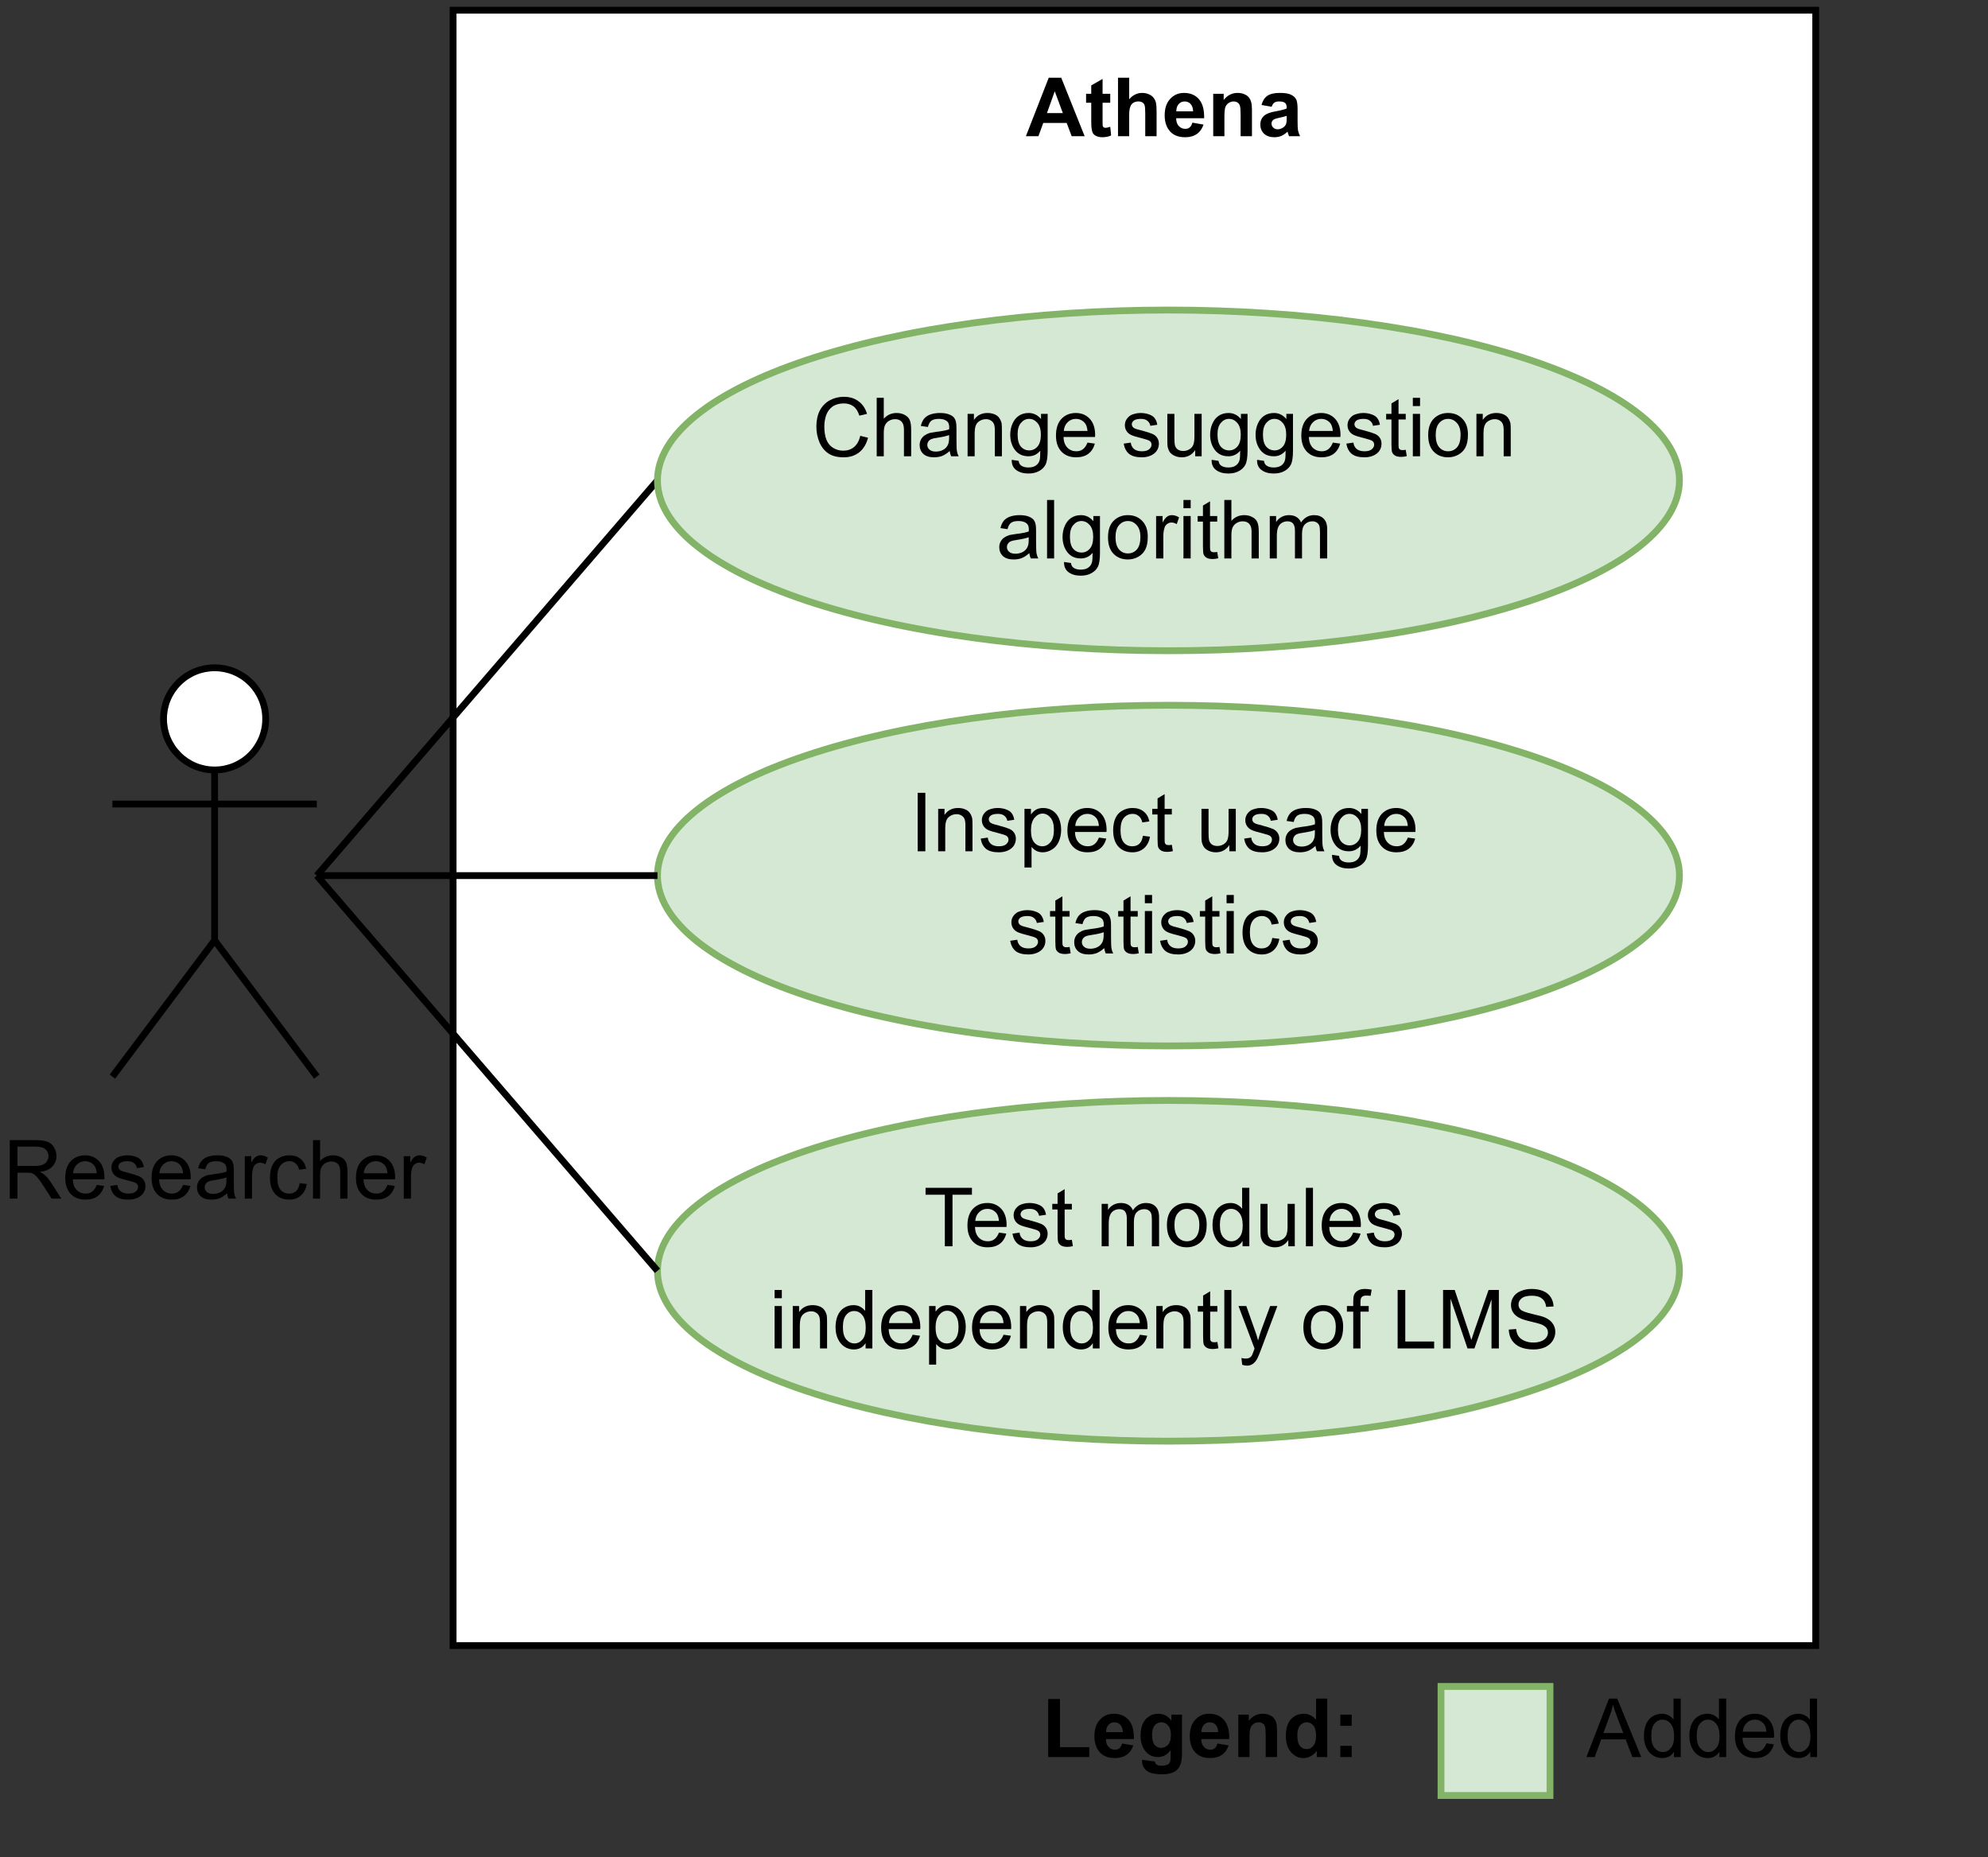 <?xml version="1.0" encoding="UTF-8"?>
<svg xmlns="http://www.w3.org/2000/svg" xmlns:xlink="http://www.w3.org/1999/xlink" width="210.96pt" height="197.04pt" viewBox="0 0 210.96 197.04" version="1.1">
<rect x="0" y="0" width="210.96" height="197.04" fill="#333333" stroke="none"/>
<defs>
<g>
<symbol overflow="visible" id="glyph0-0">
<path style="stroke:none;" d="M 1.078 0 L 1.078 -5.422 L 5.422 -5.422 L 5.422 0 Z M 1.219 -0.141 L 5.281 -0.141 L 5.281 -5.281 L 1.219 -5.281 Z M 1.219 -0.141 "/>
</symbol>
<symbol overflow="visible" id="glyph0-1">
<path style="stroke:none;" d="M 6.234 0 L 4.859 0 L 4.328 -1.406 L 1.844 -1.406 L 1.328 0 L 0 0 L 2.422 -6.203 L 3.75 -6.203 Z M 3.922 -2.453 L 3.062 -4.766 L 2.234 -2.453 Z M 3.922 -2.453 "/>
</symbol>
<symbol overflow="visible" id="glyph0-2">
<path style="stroke:none;" d="M 2.688 -4.5 L 2.688 -3.547 L 1.875 -3.547 L 1.875 -1.734 C 1.875 -1.367 1.879 -1.156 1.891 -1.094 C 1.91 -1.031 1.945 -0.977 2 -0.938 C 2.051 -0.906 2.117 -0.891 2.203 -0.891 C 2.305 -0.891 2.469 -0.926 2.688 -1 L 2.781 -0.078 C 2.5 0.047 2.188 0.109 1.844 0.109 C 1.625 0.109 1.426 0.07 1.25 0 C 1.082 -0.07 0.957 -0.164 0.875 -0.281 C 0.801 -0.395 0.75 -0.551 0.719 -0.75 C 0.688 -0.883 0.672 -1.164 0.672 -1.594 L 0.672 -3.547 L 0.125 -3.547 L 0.125 -4.5 L 0.672 -4.5 L 0.672 -5.391 L 1.875 -6.078 L 1.875 -4.5 Z M 2.688 -4.5 "/>
</symbol>
<symbol overflow="visible" id="glyph0-3">
<path style="stroke:none;" d="M 1.812 -6.203 L 1.812 -3.922 C 2.195 -4.367 2.656 -4.594 3.188 -4.594 C 3.457 -4.594 3.703 -4.539 3.922 -4.438 C 4.141 -4.344 4.305 -4.211 4.422 -4.047 C 4.535 -3.891 4.613 -3.719 4.656 -3.531 C 4.695 -3.344 4.719 -3.047 4.719 -2.641 L 4.719 0 L 3.516 0 L 3.516 -2.375 C 3.516 -2.844 3.492 -3.141 3.453 -3.266 C 3.41 -3.398 3.332 -3.504 3.219 -3.578 C 3.102 -3.648 2.957 -3.688 2.781 -3.688 C 2.582 -3.688 2.406 -3.641 2.25 -3.547 C 2.102 -3.453 1.992 -3.305 1.922 -3.109 C 1.848 -2.91 1.812 -2.625 1.812 -2.25 L 1.812 0 L 0.625 0 L 0.625 -6.203 Z M 1.812 -6.203 "/>
</symbol>
<symbol overflow="visible" id="glyph0-4">
<path style="stroke:none;" d="M 3.219 -1.438 L 4.406 -1.234 C 4.258 -0.797 4.02 -0.461 3.688 -0.234 C 3.363 -0.004 2.953 0.109 2.453 0.109 C 1.672 0.109 1.094 -0.148 0.719 -0.672 C 0.426 -1.078 0.281 -1.594 0.281 -2.219 C 0.281 -2.957 0.473 -3.535 0.859 -3.953 C 1.242 -4.379 1.738 -4.594 2.344 -4.594 C 3.008 -4.594 3.535 -4.367 3.922 -3.922 C 4.305 -3.484 4.488 -2.812 4.469 -1.906 L 1.5 -1.906 C 1.5 -1.551 1.594 -1.273 1.781 -1.078 C 1.969 -0.879 2.195 -0.781 2.469 -0.781 C 2.656 -0.781 2.812 -0.832 2.938 -0.938 C 3.062 -1.039 3.156 -1.207 3.219 -1.438 Z M 3.297 -2.641 C 3.285 -2.984 3.195 -3.242 3.031 -3.422 C 2.863 -3.598 2.656 -3.688 2.406 -3.688 C 2.145 -3.688 1.93 -3.594 1.766 -3.406 C 1.598 -3.219 1.516 -2.961 1.516 -2.641 Z M 3.297 -2.641 "/>
</symbol>
<symbol overflow="visible" id="glyph0-5">
<path style="stroke:none;" d="M 4.719 0 L 3.516 0 L 3.516 -2.297 C 3.516 -2.773 3.488 -3.086 3.438 -3.234 C 3.395 -3.379 3.316 -3.488 3.203 -3.562 C 3.086 -3.645 2.945 -3.688 2.781 -3.688 C 2.582 -3.688 2.398 -3.629 2.234 -3.516 C 2.066 -3.398 1.953 -3.25 1.891 -3.062 C 1.828 -2.883 1.797 -2.539 1.797 -2.031 L 1.797 0 L 0.609 0 L 0.609 -4.5 L 1.719 -4.5 L 1.719 -3.844 C 2.113 -4.344 2.609 -4.594 3.203 -4.594 C 3.461 -4.594 3.703 -4.547 3.922 -4.453 C 4.141 -4.359 4.301 -4.238 4.406 -4.094 C 4.52 -3.945 4.598 -3.781 4.641 -3.594 C 4.691 -3.406 4.719 -3.141 4.719 -2.797 Z M 4.719 0 "/>
</symbol>
<symbol overflow="visible" id="glyph0-6">
<path style="stroke:none;" d="M 1.516 -3.125 L 0.438 -3.312 C 0.551 -3.75 0.754 -4.07 1.047 -4.281 C 1.348 -4.488 1.789 -4.594 2.375 -4.594 C 2.906 -4.594 3.301 -4.531 3.562 -4.406 C 3.82 -4.281 4.004 -4.117 4.109 -3.922 C 4.211 -3.734 4.266 -3.379 4.266 -2.859 L 4.266 -1.484 C 4.266 -1.086 4.281 -0.797 4.312 -0.609 C 4.352 -0.422 4.426 -0.219 4.531 0 L 3.359 0 C 3.328 -0.082 3.285 -0.195 3.234 -0.344 C 3.211 -0.414 3.203 -0.461 3.203 -0.484 C 2.992 -0.285 2.773 -0.133 2.547 -0.031 C 2.316 0.062 2.066 0.109 1.797 0.109 C 1.336 0.109 0.973 -0.016 0.703 -0.266 C 0.441 -0.523 0.312 -0.848 0.312 -1.234 C 0.312 -1.484 0.367 -1.707 0.484 -1.906 C 0.609 -2.102 0.781 -2.254 1 -2.359 C 1.219 -2.473 1.535 -2.566 1.953 -2.641 C 2.504 -2.742 2.891 -2.844 3.109 -2.938 L 3.109 -3.047 C 3.109 -3.273 3.051 -3.438 2.938 -3.531 C 2.82 -3.633 2.609 -3.688 2.297 -3.688 C 2.086 -3.688 1.922 -3.645 1.797 -3.562 C 1.68 -3.477 1.586 -3.332 1.516 -3.125 Z M 3.109 -2.156 C 2.953 -2.102 2.707 -2.039 2.375 -1.969 C 2.051 -1.906 1.836 -1.836 1.734 -1.766 C 1.578 -1.66 1.5 -1.52 1.5 -1.344 C 1.5 -1.176 1.562 -1.031 1.688 -0.906 C 1.812 -0.789 1.969 -0.734 2.156 -0.734 C 2.375 -0.734 2.582 -0.805 2.781 -0.953 C 2.914 -1.055 3.008 -1.188 3.062 -1.344 C 3.094 -1.445 3.109 -1.641 3.109 -1.922 Z M 3.109 -2.156 "/>
</symbol>
<symbol overflow="visible" id="glyph0-7">
<path style="stroke:none;" d="M 0.672 0 L 0.672 -6.156 L 1.922 -6.156 L 1.922 -1.047 L 5.031 -1.047 L 5.031 0 Z M 0.672 0 "/>
</symbol>
<symbol overflow="visible" id="glyph0-8">
<path style="stroke:none;" d="M 0.516 0.297 L 1.875 0.469 C 1.895 0.625 1.945 0.727 2.031 0.781 C 2.145 0.875 2.32 0.922 2.562 0.922 C 2.875 0.922 3.109 0.875 3.266 0.781 C 3.367 0.719 3.445 0.613 3.5 0.469 C 3.531 0.375 3.547 0.191 3.547 -0.078 L 3.547 -0.734 C 3.191 -0.242 2.742 0 2.203 0 C 1.598 0 1.117 -0.254 0.766 -0.766 C 0.492 -1.172 0.359 -1.676 0.359 -2.281 C 0.359 -3.031 0.535 -3.602 0.891 -4 C 1.254 -4.395 1.707 -4.594 2.25 -4.594 C 2.812 -4.594 3.27 -4.348 3.625 -3.859 L 3.625 -4.5 L 4.75 -4.5 L 4.75 -0.469 C 4.75 0.062 4.703 0.457 4.609 0.719 C 4.523 0.988 4.398 1.195 4.234 1.344 C 4.078 1.5 3.867 1.617 3.609 1.703 C 3.348 1.785 3.016 1.828 2.609 1.828 C 1.848 1.828 1.305 1.695 0.984 1.438 C 0.672 1.176 0.516 0.844 0.516 0.438 C 0.516 0.395 0.516 0.348 0.516 0.297 Z M 1.578 -2.344 C 1.578 -1.863 1.664 -1.516 1.844 -1.297 C 2.031 -1.078 2.258 -0.969 2.531 -0.969 C 2.82 -0.969 3.066 -1.078 3.266 -1.297 C 3.473 -1.523 3.578 -1.863 3.578 -2.312 C 3.578 -2.781 3.477 -3.125 3.281 -3.344 C 3.094 -3.57 2.852 -3.688 2.562 -3.688 C 2.27 -3.688 2.031 -3.57 1.844 -3.344 C 1.664 -3.125 1.578 -2.789 1.578 -2.344 Z M 1.578 -2.344 "/>
</symbol>
<symbol overflow="visible" id="glyph0-9">
<path style="stroke:none;" d="M 4.75 0 L 3.641 0 L 3.641 -0.656 C 3.453 -0.406 3.234 -0.211 2.984 -0.078 C 2.734 0.047 2.484 0.109 2.234 0.109 C 1.711 0.109 1.27 -0.098 0.906 -0.516 C 0.539 -0.93 0.359 -1.516 0.359 -2.266 C 0.359 -3.023 0.535 -3.602 0.891 -4 C 1.254 -4.395 1.707 -4.594 2.25 -4.594 C 2.75 -4.594 3.188 -4.383 3.562 -3.969 L 3.562 -6.203 L 4.75 -6.203 Z M 1.578 -2.344 C 1.578 -1.863 1.641 -1.516 1.766 -1.297 C 1.961 -0.992 2.234 -0.844 2.578 -0.844 C 2.848 -0.844 3.078 -0.957 3.266 -1.188 C 3.461 -1.414 3.562 -1.766 3.562 -2.234 C 3.562 -2.742 3.469 -3.113 3.281 -3.344 C 3.094 -3.57 2.852 -3.688 2.562 -3.688 C 2.281 -3.688 2.047 -3.57 1.859 -3.344 C 1.672 -3.125 1.578 -2.789 1.578 -2.344 Z M 1.578 -2.344 "/>
</symbol>
<symbol overflow="visible" id="glyph0-10">
<path style="stroke:none;" d="M 0.844 -3.312 L 0.844 -4.5 L 2.047 -4.5 L 2.047 -3.312 Z M 0.844 0 L 0.844 -1.188 L 2.047 -1.188 L 2.047 0 Z M 0.844 0 "/>
</symbol>
<symbol overflow="visible" id="glyph1-0">
<path style="stroke:none;" d="M 1.078 0 L 1.078 -5.422 L 5.422 -5.422 L 5.422 0 Z M 1.219 -0.141 L 5.281 -0.141 L 5.281 -5.281 L 1.219 -5.281 Z M 1.219 -0.141 "/>
</symbol>
<symbol overflow="visible" id="glyph1-1">
<path style="stroke:none;" d="M 0.688 0 L 0.688 -6.203 L 3.438 -6.203 C 3.988 -6.203 4.406 -6.145 4.688 -6.031 C 4.977 -5.926 5.207 -5.734 5.375 -5.453 C 5.551 -5.172 5.641 -4.859 5.641 -4.516 C 5.641 -4.078 5.492 -3.707 5.203 -3.406 C 4.922 -3.102 4.484 -2.91 3.891 -2.828 C 4.109 -2.723 4.273 -2.617 4.391 -2.516 C 4.629 -2.297 4.859 -2.02 5.078 -1.688 L 6.156 0 L 5.125 0 L 4.297 -1.297 C 4.055 -1.66 3.859 -1.941 3.703 -2.141 C 3.547 -2.336 3.406 -2.477 3.281 -2.562 C 3.164 -2.645 3.039 -2.703 2.906 -2.734 C 2.82 -2.742 2.672 -2.75 2.453 -2.75 L 1.5 -2.75 L 1.5 0 Z M 1.5 -3.469 L 3.266 -3.469 C 3.641 -3.469 3.93 -3.504 4.141 -3.578 C 4.359 -3.66 4.52 -3.785 4.625 -3.953 C 4.738 -4.129 4.797 -4.316 4.797 -4.516 C 4.797 -4.805 4.688 -5.047 4.469 -5.234 C 4.258 -5.422 3.926 -5.516 3.469 -5.516 L 1.5 -5.516 Z M 1.5 -3.469 "/>
</symbol>
<symbol overflow="visible" id="glyph1-2">
<path style="stroke:none;" d="M 3.656 -1.453 L 4.438 -1.344 C 4.312 -0.883 4.082 -0.523 3.75 -0.266 C 3.414 -0.016 2.984 0.109 2.453 0.109 C 1.797 0.109 1.273 -0.094 0.891 -0.5 C 0.504 -0.906 0.312 -1.473 0.312 -2.203 C 0.312 -2.961 0.504 -3.551 0.891 -3.969 C 1.285 -4.383 1.797 -4.594 2.422 -4.594 C 3.016 -4.594 3.504 -4.391 3.891 -3.984 C 4.273 -3.578 4.469 -3 4.469 -2.25 C 4.469 -2.207 4.461 -2.141 4.453 -2.047 L 1.109 -2.047 C 1.129 -1.555 1.266 -1.18 1.516 -0.922 C 1.773 -0.66 2.094 -0.531 2.469 -0.531 C 2.75 -0.531 2.984 -0.602 3.172 -0.75 C 3.367 -0.895 3.531 -1.129 3.656 -1.453 Z M 1.141 -2.688 L 3.656 -2.688 C 3.625 -3.062 3.531 -3.344 3.375 -3.531 C 3.125 -3.82 2.805 -3.969 2.422 -3.969 C 2.078 -3.969 1.785 -3.848 1.547 -3.609 C 1.305 -3.379 1.172 -3.07 1.141 -2.688 Z M 1.141 -2.688 "/>
</symbol>
<symbol overflow="visible" id="glyph1-3">
<path style="stroke:none;" d="M 0.266 -1.344 L 1.016 -1.453 C 1.055 -1.148 1.176 -0.922 1.375 -0.766 C 1.57 -0.609 1.844 -0.531 2.188 -0.531 C 2.531 -0.531 2.785 -0.598 2.953 -0.734 C 3.129 -0.879 3.219 -1.047 3.219 -1.234 C 3.219 -1.41 3.145 -1.547 3 -1.641 C 2.895 -1.711 2.633 -1.801 2.219 -1.906 C 1.656 -2.039 1.266 -2.16 1.047 -2.266 C 0.836 -2.367 0.676 -2.508 0.562 -2.688 C 0.445 -2.875 0.391 -3.078 0.391 -3.297 C 0.391 -3.504 0.438 -3.691 0.531 -3.859 C 0.625 -4.023 0.75 -4.164 0.906 -4.281 C 1.02 -4.375 1.18 -4.445 1.391 -4.5 C 1.598 -4.562 1.816 -4.594 2.047 -4.594 C 2.398 -4.594 2.707 -4.539 2.969 -4.438 C 3.238 -4.344 3.438 -4.207 3.562 -4.031 C 3.695 -3.852 3.785 -3.625 3.828 -3.344 L 3.094 -3.234 C 3.051 -3.461 2.945 -3.641 2.781 -3.766 C 2.625 -3.898 2.398 -3.969 2.109 -3.969 C 1.754 -3.969 1.5 -3.91 1.344 -3.797 C 1.195 -3.68 1.125 -3.547 1.125 -3.391 C 1.125 -3.297 1.156 -3.207 1.219 -3.125 C 1.281 -3.039 1.379 -2.973 1.516 -2.922 C 1.586 -2.891 1.812 -2.828 2.188 -2.734 C 2.727 -2.586 3.102 -2.469 3.312 -2.375 C 3.531 -2.281 3.695 -2.145 3.812 -1.969 C 3.938 -1.789 4 -1.578 4 -1.328 C 4 -1.066 3.926 -0.82 3.781 -0.594 C 3.633 -0.375 3.422 -0.203 3.141 -0.078 C 2.859 0.047 2.539 0.109 2.188 0.109 C 1.602 0.109 1.156 -0.008 0.844 -0.25 C 0.539 -0.5 0.348 -0.863 0.266 -1.344 Z M 0.266 -1.344 "/>
</symbol>
<symbol overflow="visible" id="glyph1-4">
<path style="stroke:none;" d="M 3.5 -0.562 C 3.219 -0.312 2.945 -0.133 2.688 -0.031 C 2.426 0.062 2.145 0.109 1.844 0.109 C 1.352 0.109 0.973 -0.008 0.703 -0.25 C 0.441 -0.5 0.312 -0.812 0.312 -1.188 C 0.312 -1.406 0.359 -1.602 0.453 -1.781 C 0.555 -1.969 0.688 -2.113 0.844 -2.219 C 1.008 -2.332 1.195 -2.422 1.406 -2.484 C 1.551 -2.516 1.773 -2.551 2.078 -2.594 C 2.691 -2.664 3.145 -2.754 3.438 -2.859 C 3.445 -2.961 3.453 -3.023 3.453 -3.047 C 3.453 -3.359 3.379 -3.578 3.234 -3.703 C 3.035 -3.879 2.742 -3.969 2.359 -3.969 C 2.004 -3.969 1.738 -3.906 1.562 -3.781 C 1.395 -3.656 1.27 -3.43 1.188 -3.109 L 0.438 -3.219 C 0.508 -3.531 0.625 -3.785 0.781 -3.984 C 0.938 -4.18 1.16 -4.332 1.453 -4.438 C 1.742 -4.539 2.082 -4.594 2.469 -4.594 C 2.852 -4.594 3.164 -4.547 3.406 -4.453 C 3.645 -4.367 3.82 -4.258 3.938 -4.125 C 4.051 -3.988 4.129 -3.816 4.172 -3.609 C 4.203 -3.473 4.219 -3.238 4.219 -2.906 L 4.219 -1.891 C 4.219 -1.18 4.234 -0.734 4.266 -0.547 C 4.297 -0.359 4.359 -0.176 4.453 0 L 3.656 0 C 3.582 -0.156 3.531 -0.344 3.5 -0.562 Z M 3.438 -2.25 C 3.164 -2.145 2.754 -2.051 2.203 -1.969 C 1.891 -1.926 1.664 -1.875 1.531 -1.812 C 1.406 -1.758 1.305 -1.676 1.234 -1.562 C 1.16 -1.457 1.125 -1.336 1.125 -1.203 C 1.125 -1.004 1.203 -0.836 1.359 -0.703 C 1.516 -0.566 1.738 -0.5 2.031 -0.5 C 2.32 -0.5 2.582 -0.562 2.812 -0.688 C 3.039 -0.812 3.207 -0.988 3.312 -1.219 C 3.395 -1.383 3.438 -1.641 3.438 -1.984 Z M 3.438 -2.25 "/>
</symbol>
<symbol overflow="visible" id="glyph1-5">
<path style="stroke:none;" d="M 0.562 0 L 0.562 -4.5 L 1.25 -4.5 L 1.25 -3.812 C 1.426 -4.133 1.586 -4.344 1.734 -4.438 C 1.879 -4.539 2.039 -4.594 2.219 -4.594 C 2.477 -4.594 2.738 -4.516 3 -4.359 L 2.75 -3.641 C 2.562 -3.754 2.375 -3.812 2.188 -3.812 C 2.02 -3.812 1.867 -3.758 1.734 -3.656 C 1.598 -3.562 1.504 -3.426 1.453 -3.25 C 1.367 -2.977 1.328 -2.68 1.328 -2.359 L 1.328 0 Z M 0.562 0 "/>
</symbol>
<symbol overflow="visible" id="glyph1-6">
<path style="stroke:none;" d="M 3.5 -1.641 L 4.25 -1.547 C 4.164 -1.035 3.957 -0.629 3.625 -0.328 C 3.289 -0.035 2.879 0.109 2.391 0.109 C 1.766 0.109 1.266 -0.094 0.891 -0.5 C 0.523 -0.906 0.344 -1.484 0.344 -2.234 C 0.344 -2.711 0.422 -3.133 0.578 -3.5 C 0.742 -3.863 0.988 -4.133 1.312 -4.312 C 1.645 -4.5 2.004 -4.594 2.391 -4.594 C 2.879 -4.594 3.273 -4.469 3.578 -4.219 C 3.891 -3.977 4.094 -3.629 4.188 -3.172 L 3.438 -3.062 C 3.375 -3.363 3.25 -3.586 3.062 -3.734 C 2.883 -3.891 2.672 -3.969 2.422 -3.969 C 2.035 -3.969 1.723 -3.828 1.484 -3.547 C 1.242 -3.273 1.125 -2.844 1.125 -2.25 C 1.125 -1.645 1.238 -1.207 1.469 -0.938 C 1.695 -0.664 2 -0.531 2.375 -0.531 C 2.676 -0.531 2.926 -0.617 3.125 -0.797 C 3.32 -0.984 3.445 -1.266 3.5 -1.641 Z M 3.5 -1.641 "/>
</symbol>
<symbol overflow="visible" id="glyph1-7">
<path style="stroke:none;" d="M 0.578 0 L 0.578 -6.203 L 1.328 -6.203 L 1.328 -3.984 C 1.691 -4.391 2.145 -4.594 2.688 -4.594 C 3.02 -4.594 3.305 -4.523 3.547 -4.391 C 3.797 -4.266 3.973 -4.086 4.078 -3.859 C 4.18 -3.629 4.234 -3.289 4.234 -2.844 L 4.234 0 L 3.469 0 L 3.469 -2.844 C 3.469 -3.227 3.383 -3.504 3.219 -3.672 C 3.062 -3.848 2.832 -3.938 2.531 -3.938 C 2.301 -3.938 2.086 -3.879 1.891 -3.766 C 1.691 -3.648 1.547 -3.488 1.453 -3.281 C 1.367 -3.082 1.328 -2.805 1.328 -2.453 L 1.328 0 Z M 0.578 0 "/>
</symbol>
<symbol overflow="visible" id="glyph1-8">
<path style="stroke:none;" d="M 5.094 -2.172 L 5.922 -1.969 C 5.742 -1.289 5.43 -0.773 4.984 -0.422 C 4.535 -0.066 3.988 0.109 3.344 0.109 C 2.676 0.109 2.133 -0.023 1.719 -0.297 C 1.301 -0.578 0.984 -0.973 0.766 -1.484 C 0.547 -2.004 0.438 -2.562 0.438 -3.156 C 0.438 -3.801 0.555 -4.363 0.797 -4.844 C 1.047 -5.32 1.398 -5.688 1.859 -5.938 C 2.316 -6.188 2.816 -6.312 3.359 -6.312 C 3.984 -6.312 4.504 -6.148 4.922 -5.828 C 5.348 -5.516 5.645 -5.07 5.812 -4.5 L 5 -4.312 C 4.852 -4.77 4.645 -5.098 4.375 -5.297 C 4.102 -5.504 3.758 -5.609 3.344 -5.609 C 2.863 -5.609 2.461 -5.492 2.141 -5.266 C 1.828 -5.035 1.602 -4.727 1.469 -4.344 C 1.344 -3.957 1.281 -3.562 1.281 -3.156 C 1.281 -2.625 1.352 -2.16 1.5 -1.766 C 1.656 -1.379 1.895 -1.086 2.219 -0.891 C 2.551 -0.691 2.906 -0.594 3.281 -0.594 C 3.738 -0.594 4.125 -0.723 4.438 -0.984 C 4.758 -1.254 4.977 -1.648 5.094 -2.172 Z M 5.094 -2.172 "/>
</symbol>
<symbol overflow="visible" id="glyph1-9">
<path style="stroke:none;" d="M 0.578 0 L 0.578 -4.5 L 1.25 -4.5 L 1.25 -3.859 C 1.582 -4.348 2.062 -4.594 2.688 -4.594 C 2.957 -4.594 3.207 -4.547 3.438 -4.453 C 3.664 -4.359 3.832 -4.227 3.938 -4.062 C 4.051 -3.906 4.133 -3.719 4.188 -3.5 C 4.207 -3.363 4.219 -3.117 4.219 -2.766 L 4.219 0 L 3.469 0 L 3.469 -2.734 C 3.469 -3.047 3.438 -3.273 3.375 -3.422 C 3.312 -3.578 3.203 -3.703 3.047 -3.797 C 2.898 -3.891 2.727 -3.938 2.531 -3.938 C 2.207 -3.938 1.926 -3.832 1.688 -3.625 C 1.445 -3.414 1.328 -3.023 1.328 -2.453 L 1.328 0 Z M 0.578 0 "/>
</symbol>
<symbol overflow="visible" id="glyph1-10">
<path style="stroke:none;" d="M 0.438 0.375 L 1.172 0.484 C 1.203 0.711 1.289 0.879 1.438 0.984 C 1.625 1.117 1.879 1.188 2.203 1.188 C 2.555 1.188 2.828 1.113 3.016 0.969 C 3.211 0.832 3.344 0.641 3.406 0.391 C 3.445 0.234 3.469 -0.094 3.469 -0.594 C 3.133 -0.195 2.719 0 2.219 0 C 1.602 0 1.125 -0.223 0.781 -0.672 C 0.445 -1.117 0.281 -1.656 0.281 -2.281 C 0.281 -2.707 0.359 -3.098 0.516 -3.453 C 0.672 -3.816 0.895 -4.098 1.188 -4.297 C 1.477 -4.492 1.828 -4.594 2.234 -4.594 C 2.754 -4.594 3.191 -4.379 3.547 -3.953 L 3.547 -4.5 L 4.25 -4.5 L 4.25 -0.609 C 4.25 0.086 4.176 0.582 4.031 0.875 C 3.883 1.164 3.656 1.395 3.344 1.562 C 3.039 1.738 2.66 1.828 2.203 1.828 C 1.672 1.828 1.238 1.703 0.906 1.453 C 0.582 1.211 0.426 0.852 0.438 0.375 Z M 1.062 -2.328 C 1.062 -1.734 1.176 -1.301 1.406 -1.031 C 1.645 -0.758 1.941 -0.625 2.297 -0.625 C 2.641 -0.625 2.93 -0.758 3.172 -1.031 C 3.41 -1.301 3.531 -1.723 3.531 -2.297 C 3.531 -2.848 3.406 -3.266 3.156 -3.547 C 2.914 -3.828 2.625 -3.969 2.281 -3.969 C 1.945 -3.969 1.66 -3.828 1.422 -3.547 C 1.18 -3.273 1.062 -2.867 1.062 -2.328 Z M 1.062 -2.328 "/>
</symbol>
<symbol overflow="visible" id="glyph1-11">
<path style="stroke:none;" d=""/>
</symbol>
<symbol overflow="visible" id="glyph1-12">
<path style="stroke:none;" d="M 3.516 0 L 3.516 -0.656 C 3.172 -0.145 2.695 0.109 2.094 0.109 C 1.82 0.109 1.57 0.055 1.344 -0.047 C 1.113 -0.148 0.941 -0.281 0.828 -0.438 C 0.723 -0.594 0.645 -0.781 0.594 -1 C 0.57 -1.145 0.562 -1.379 0.562 -1.703 L 0.562 -4.5 L 1.312 -4.5 L 1.312 -2 C 1.312 -1.602 1.328 -1.336 1.359 -1.203 C 1.41 -0.992 1.516 -0.832 1.672 -0.719 C 1.828 -0.613 2.02 -0.562 2.25 -0.562 C 2.477 -0.562 2.691 -0.617 2.891 -0.734 C 3.086 -0.848 3.227 -1.004 3.312 -1.203 C 3.395 -1.41 3.438 -1.707 3.438 -2.094 L 3.438 -4.5 L 4.203 -4.5 L 4.203 0 Z M 3.516 0 "/>
</symbol>
<symbol overflow="visible" id="glyph1-13">
<path style="stroke:none;" d="M 2.234 -0.688 L 2.344 -0.016 C 2.133 0.035 1.941 0.062 1.766 0.062 C 1.492 0.062 1.281 0.02 1.125 -0.062 C 0.969 -0.156 0.859 -0.27 0.797 -0.406 C 0.742 -0.551 0.719 -0.852 0.719 -1.312 L 0.719 -3.906 L 0.156 -3.906 L 0.156 -4.5 L 0.719 -4.5 L 0.719 -5.609 L 1.469 -6.062 L 1.469 -4.5 L 2.234 -4.5 L 2.234 -3.906 L 1.469 -3.906 L 1.469 -1.281 C 1.469 -1.062 1.477 -0.922 1.5 -0.859 C 1.531 -0.797 1.578 -0.742 1.641 -0.703 C 1.703 -0.672 1.789 -0.656 1.906 -0.656 C 1.988 -0.656 2.098 -0.664 2.234 -0.688 Z M 2.234 -0.688 "/>
</symbol>
<symbol overflow="visible" id="glyph1-14">
<path style="stroke:none;" d="M 0.578 -5.328 L 0.578 -6.203 L 1.344 -6.203 L 1.344 -5.328 Z M 0.578 0 L 0.578 -4.5 L 1.344 -4.5 L 1.344 0 Z M 0.578 0 "/>
</symbol>
<symbol overflow="visible" id="glyph1-15">
<path style="stroke:none;" d="M 0.281 -2.25 C 0.281 -3.082 0.516 -3.695 0.984 -4.094 C 1.367 -4.426 1.836 -4.594 2.391 -4.594 C 3.016 -4.594 3.52 -4.391 3.906 -3.984 C 4.301 -3.586 4.5 -3.031 4.5 -2.312 C 4.5 -1.727 4.41 -1.27 4.234 -0.938 C 4.066 -0.613 3.816 -0.359 3.484 -0.172 C 3.148 0.016 2.785 0.109 2.391 0.109 C 1.766 0.109 1.254 -0.094 0.859 -0.5 C 0.473 -0.906 0.281 -1.488 0.281 -2.25 Z M 1.078 -2.25 C 1.078 -1.676 1.203 -1.242 1.453 -0.953 C 1.703 -0.672 2.016 -0.531 2.391 -0.531 C 2.773 -0.531 3.094 -0.672 3.344 -0.953 C 3.594 -1.242 3.719 -1.688 3.719 -2.281 C 3.719 -2.832 3.586 -3.25 3.328 -3.531 C 3.078 -3.82 2.766 -3.969 2.391 -3.969 C 2.016 -3.969 1.703 -3.82 1.453 -3.531 C 1.203 -3.25 1.078 -2.82 1.078 -2.25 Z M 1.078 -2.25 "/>
</symbol>
<symbol overflow="visible" id="glyph1-16">
<path style="stroke:none;" d="M 0.562 0 L 0.562 -6.203 L 1.312 -6.203 L 1.312 0 Z M 0.562 0 "/>
</symbol>
<symbol overflow="visible" id="glyph1-17">
<path style="stroke:none;" d="M 0.578 0 L 0.578 -4.5 L 1.25 -4.5 L 1.25 -3.859 C 1.395 -4.086 1.582 -4.266 1.812 -4.391 C 2.051 -4.523 2.316 -4.594 2.609 -4.594 C 2.941 -4.594 3.211 -4.523 3.422 -4.391 C 3.641 -4.254 3.797 -4.062 3.891 -3.812 C 4.242 -4.332 4.707 -4.594 5.281 -4.594 C 5.719 -4.594 6.055 -4.469 6.297 -4.219 C 6.547 -3.977 6.672 -3.602 6.672 -3.094 L 6.672 0 L 5.906 0 L 5.906 -2.828 C 5.906 -3.141 5.879 -3.359 5.828 -3.484 C 5.785 -3.617 5.695 -3.727 5.562 -3.812 C 5.438 -3.895 5.285 -3.938 5.109 -3.938 C 4.785 -3.938 4.52 -3.832 4.312 -3.625 C 4.102 -3.414 4 -3.078 4 -2.609 L 4 0 L 3.25 0 L 3.25 -2.922 C 3.25 -3.266 3.188 -3.52 3.062 -3.688 C 2.938 -3.852 2.734 -3.938 2.453 -3.938 C 2.234 -3.938 2.031 -3.879 1.844 -3.766 C 1.664 -3.648 1.535 -3.484 1.453 -3.266 C 1.367 -3.055 1.328 -2.742 1.328 -2.328 L 1.328 0 Z M 0.578 0 "/>
</symbol>
<symbol overflow="visible" id="glyph1-18">
<path style="stroke:none;" d="M 0.812 0 L 0.812 -6.203 L 1.625 -6.203 L 1.625 0 Z M 0.812 0 "/>
</symbol>
<symbol overflow="visible" id="glyph1-19">
<path style="stroke:none;" d="M 0.578 1.719 L 0.578 -4.5 L 1.266 -4.5 L 1.266 -3.906 C 1.43 -4.133 1.613 -4.305 1.812 -4.422 C 2.02 -4.535 2.27 -4.594 2.562 -4.594 C 2.945 -4.594 3.285 -4.492 3.578 -4.297 C 3.879 -4.098 4.102 -3.816 4.25 -3.453 C 4.395 -3.098 4.469 -2.707 4.469 -2.281 C 4.469 -1.82 4.383 -1.406 4.219 -1.031 C 4.062 -0.664 3.82 -0.383 3.5 -0.188 C 3.188 0.008 2.859 0.109 2.516 0.109 C 2.266 0.109 2.035 0.055 1.828 -0.047 C 1.629 -0.16 1.461 -0.301 1.328 -0.469 L 1.328 1.719 Z M 1.266 -2.219 C 1.266 -1.645 1.379 -1.219 1.609 -0.938 C 1.848 -0.664 2.133 -0.531 2.469 -0.531 C 2.801 -0.531 3.086 -0.672 3.328 -0.953 C 3.578 -1.242 3.703 -1.688 3.703 -2.281 C 3.703 -2.852 3.582 -3.281 3.344 -3.562 C 3.102 -3.852 2.82 -4 2.5 -4 C 2.176 -4 1.891 -3.848 1.641 -3.547 C 1.391 -3.242 1.266 -2.801 1.266 -2.219 Z M 1.266 -2.219 "/>
</symbol>
<symbol overflow="visible" id="glyph1-20">
<path style="stroke:none;" d="M 2.25 0 L 2.25 -5.469 L 0.203 -5.469 L 0.203 -6.203 L 5.125 -6.203 L 5.125 -5.469 L 3.062 -5.469 L 3.062 0 Z M 2.25 0 "/>
</symbol>
<symbol overflow="visible" id="glyph1-21">
<path style="stroke:none;" d="M 3.484 0 L 3.484 -0.562 C 3.203 -0.113 2.785 0.109 2.234 0.109 C 1.867 0.109 1.535 0.008 1.234 -0.188 C 0.941 -0.383 0.711 -0.66 0.547 -1.016 C 0.379 -1.367 0.297 -1.781 0.297 -2.25 C 0.297 -2.695 0.367 -3.102 0.516 -3.469 C 0.672 -3.832 0.895 -4.109 1.188 -4.297 C 1.488 -4.492 1.828 -4.594 2.203 -4.594 C 2.473 -4.594 2.711 -4.535 2.922 -4.422 C 3.129 -4.305 3.301 -4.16 3.438 -3.984 L 3.438 -6.203 L 4.203 -6.203 L 4.203 0 Z M 1.078 -2.25 C 1.078 -1.664 1.195 -1.234 1.438 -0.953 C 1.688 -0.672 1.973 -0.531 2.297 -0.531 C 2.629 -0.531 2.91 -0.664 3.141 -0.938 C 3.379 -1.207 3.5 -1.625 3.5 -2.188 C 3.5 -2.801 3.379 -3.25 3.141 -3.531 C 2.91 -3.82 2.617 -3.969 2.266 -3.969 C 1.93 -3.969 1.648 -3.828 1.422 -3.547 C 1.191 -3.273 1.078 -2.844 1.078 -2.25 Z M 1.078 -2.25 "/>
</symbol>
<symbol overflow="visible" id="glyph1-22">
<path style="stroke:none;" d="M 0.531 1.734 L 0.453 1.016 C 0.617 1.055 0.766 1.078 0.891 1.078 C 1.055 1.078 1.191 1.051 1.297 1 C 1.398 0.945 1.484 0.867 1.547 0.766 C 1.598 0.68 1.676 0.488 1.781 0.188 C 1.789 0.145 1.812 0.086 1.844 0.016 L 0.141 -4.5 L 0.969 -4.5 L 1.891 -1.891 C 2.016 -1.555 2.125 -1.207 2.219 -0.844 C 2.312 -1.195 2.414 -1.539 2.531 -1.875 L 3.5 -4.5 L 4.266 -4.5 L 2.547 0.078 C 2.367 0.566 2.227 0.906 2.125 1.094 C 1.988 1.344 1.832 1.523 1.656 1.641 C 1.477 1.766 1.27 1.828 1.031 1.828 C 0.883 1.828 0.719 1.797 0.531 1.734 Z M 0.531 1.734 "/>
</symbol>
<symbol overflow="visible" id="glyph1-23">
<path style="stroke:none;" d="M 0.75 0 L 0.75 -3.906 L 0.078 -3.906 L 0.078 -4.5 L 0.75 -4.5 L 0.75 -4.969 C 0.75 -5.27 0.773 -5.5 0.828 -5.656 C 0.898 -5.844 1.031 -6 1.219 -6.125 C 1.406 -6.25 1.664 -6.312 2 -6.312 C 2.219 -6.312 2.453 -6.285 2.703 -6.234 L 2.594 -5.578 C 2.438 -5.598 2.285 -5.609 2.141 -5.609 C 1.91 -5.609 1.75 -5.555 1.656 -5.453 C 1.562 -5.359 1.516 -5.176 1.516 -4.906 L 1.516 -4.5 L 2.391 -4.5 L 2.391 -3.906 L 1.516 -3.906 L 1.516 0 Z M 0.75 0 "/>
</symbol>
<symbol overflow="visible" id="glyph1-24">
<path style="stroke:none;" d="M 0.641 0 L 0.641 -6.203 L 1.453 -6.203 L 1.453 -0.734 L 4.516 -0.734 L 4.516 0 Z M 0.641 0 "/>
</symbol>
<symbol overflow="visible" id="glyph1-25">
<path style="stroke:none;" d="M 0.641 0 L 0.641 -6.203 L 1.875 -6.203 L 3.344 -1.812 C 3.477 -1.406 3.578 -1.098 3.641 -0.891 C 3.711 -1.117 3.82 -1.453 3.969 -1.891 L 5.469 -6.203 L 6.562 -6.203 L 6.562 0 L 5.781 0 L 5.781 -5.203 L 3.969 0 L 3.234 0 L 1.438 -5.281 L 1.438 0 Z M 0.641 0 "/>
</symbol>
<symbol overflow="visible" id="glyph1-26">
<path style="stroke:none;" d="M 0.391 -2 L 1.172 -2.062 C 1.203 -1.75 1.285 -1.492 1.422 -1.297 C 1.555 -1.098 1.766 -0.938 2.047 -0.812 C 2.328 -0.688 2.645 -0.625 3 -0.625 C 3.312 -0.625 3.586 -0.672 3.828 -0.766 C 4.066 -0.859 4.242 -0.984 4.359 -1.141 C 4.484 -1.305 4.547 -1.488 4.547 -1.688 C 4.547 -1.883 4.488 -2.051 4.375 -2.188 C 4.258 -2.332 4.07 -2.457 3.812 -2.562 C 3.645 -2.625 3.273 -2.723 2.703 -2.859 C 2.129 -2.992 1.727 -3.125 1.5 -3.25 C 1.207 -3.406 0.988 -3.598 0.844 -3.828 C 0.695 -4.055 0.625 -4.316 0.625 -4.609 C 0.625 -4.922 0.711 -5.211 0.891 -5.484 C 1.066 -5.754 1.328 -5.957 1.672 -6.094 C 2.016 -6.238 2.395 -6.312 2.812 -6.312 C 3.27 -6.312 3.676 -6.238 4.031 -6.094 C 4.383 -5.945 4.656 -5.727 4.844 -5.438 C 5.031 -5.145 5.129 -4.816 5.141 -4.453 L 4.359 -4.406 C 4.316 -4.789 4.172 -5.082 3.922 -5.281 C 3.68 -5.488 3.32 -5.594 2.844 -5.594 C 2.344 -5.594 1.977 -5.5 1.75 -5.312 C 1.531 -5.133 1.422 -4.914 1.422 -4.656 C 1.422 -4.438 1.5 -4.254 1.656 -4.109 C 1.812 -3.961 2.223 -3.812 2.891 -3.656 C 3.566 -3.508 4.023 -3.379 4.266 -3.266 C 4.629 -3.098 4.895 -2.883 5.062 -2.625 C 5.238 -2.375 5.328 -2.082 5.328 -1.75 C 5.328 -1.414 5.234 -1.102 5.047 -0.812 C 4.859 -0.52 4.586 -0.289 4.234 -0.125 C 3.879 0.031 3.477 0.109 3.031 0.109 C 2.469 0.109 1.992 0.023 1.609 -0.141 C 1.234 -0.305 0.938 -0.551 0.719 -0.875 C 0.508 -1.207 0.398 -1.582 0.391 -2 Z M 0.391 -2 "/>
</symbol>
<symbol overflow="visible" id="glyph1-27">
<path style="stroke:none;" d="M -0.016 0 L 2.375 -6.203 L 3.25 -6.203 L 5.797 0 L 4.859 0 L 4.141 -1.875 L 1.547 -1.875 L 0.859 0 Z M 1.781 -2.547 L 3.891 -2.547 L 3.234 -4.266 C 3.035 -4.785 2.891 -5.219 2.797 -5.562 C 2.711 -5.156 2.598 -4.758 2.453 -4.375 Z M 1.781 -2.547 "/>
</symbol>
</g>
</defs>
<g id="surface1">
<path style="fill-rule:nonzero;fill:rgb(100%,100%,100%);fill-opacity:1;stroke-width:1;stroke-linecap:butt;stroke-linejoin:miter;stroke:rgb(0%,0%,0%);stroke-opacity:1;stroke-miterlimit:4;" d="M 66.002 0.997 L 266.001 0.997 L 266.001 240.999 L 66.002 240.999 Z M 66.002 0.997 " transform="matrix(0.723,0,0,0.723,0.361,0.361)"/>
<g style="fill:rgb(0%,0%,0%);fill-opacity:1;">
  <use xlink:href="#glyph0-1" x="108.865" y="14.452"/>
  <use xlink:href="#glyph0-2" x="115.127" y="14.452"/>
  <use xlink:href="#glyph0-3" x="118.014" y="14.452"/>
  <use xlink:href="#glyph0-4" x="123.311" y="14.452"/>
  <use xlink:href="#glyph0-5" x="128.134" y="14.452"/>
  <use xlink:href="#glyph0-6" x="133.43" y="14.452"/>
</g>
<path style="fill-rule:nonzero;fill:rgb(100%,100%,100%);fill-opacity:1;stroke-width:1;stroke-linecap:butt;stroke-linejoin:miter;stroke:rgb(0%,0%,0%);stroke-opacity:1;stroke-miterlimit:4;" d="M 38.497 105 C 38.497 105.492 38.454 105.978 38.357 106.465 C 38.26 106.946 38.119 107.416 37.93 107.87 C 37.741 108.324 37.508 108.757 37.238 109.168 C 36.962 109.578 36.654 109.957 36.303 110.303 C 35.957 110.654 35.578 110.962 35.168 111.238 C 34.757 111.508 34.324 111.741 33.87 111.93 C 33.416 112.119 32.946 112.26 32.465 112.357 C 31.978 112.454 31.492 112.498 31 112.498 C 30.508 112.498 30.021 112.454 29.535 112.357 C 29.054 112.26 28.583 112.119 28.129 111.93 C 27.675 111.741 27.243 111.508 26.832 111.238 C 26.426 110.962 26.043 110.654 25.697 110.303 C 25.351 109.957 25.037 109.578 24.761 109.168 C 24.491 108.757 24.259 108.324 24.069 107.87 C 23.88 107.416 23.74 106.946 23.642 106.465 C 23.55 105.978 23.502 105.492 23.502 105 C 23.502 104.508 23.55 104.021 23.642 103.535 C 23.74 103.054 23.88 102.583 24.069 102.129 C 24.259 101.675 24.491 101.243 24.761 100.832 C 25.037 100.426 25.351 100.043 25.697 99.697 C 26.043 99.351 26.426 99.037 26.832 98.761 C 27.243 98.491 27.675 98.259 28.129 98.069 C 28.583 97.88 29.054 97.74 29.535 97.642 C 30.021 97.551 30.508 97.502 31 97.502 C 31.492 97.502 31.978 97.551 32.465 97.642 C 32.946 97.74 33.416 97.88 33.87 98.069 C 34.324 98.259 34.757 98.491 35.168 98.761 C 35.578 99.037 35.957 99.351 36.303 99.697 C 36.654 100.043 36.962 100.426 37.238 100.832 C 37.508 101.243 37.741 101.675 37.93 102.129 C 38.119 102.583 38.26 103.054 38.357 103.535 C 38.454 104.021 38.497 104.508 38.497 105 Z M 38.497 105 " transform="matrix(0.723,0,0,0.723,0.361,0.361)"/>
<path style="fill:none;stroke-width:1;stroke-linecap:butt;stroke-linejoin:miter;stroke:rgb(0%,0%,0%);stroke-opacity:1;stroke-miterlimit:10;" d="M 31 112.498 L 31 137.499 M 31 117.498 L 15.999 117.498 M 31 117.498 L 46.001 117.498 M 31 137.499 L 15.999 157.501 M 31 137.499 L 46.001 157.501 " transform="matrix(0.723,0,0,0.723,0.361,0.361)"/>
<g style="fill:rgb(0%,0%,0%);fill-opacity:1;">
  <use xlink:href="#glyph1-1" x="0.35" y="127.178"/>
  <use xlink:href="#glyph1-2" x="6.612" y="127.178"/>
  <use xlink:href="#glyph1-3" x="11.435" y="127.178"/>
  <use xlink:href="#glyph1-2" x="15.77" y="127.178"/>
  <use xlink:href="#glyph1-4" x="20.593" y="127.178"/>
  <use xlink:href="#glyph1-5" x="25.415" y="127.178"/>
  <use xlink:href="#glyph1-6" x="28.303" y="127.178"/>
  <use xlink:href="#glyph1-7" x="32.638" y="127.178"/>
  <use xlink:href="#glyph1-2" x="37.461" y="127.178"/>
  <use xlink:href="#glyph1-5" x="42.284" y="127.178"/>
</g>
<path style="fill:none;stroke-width:1;stroke-linecap:butt;stroke-linejoin:miter;stroke:rgb(0%,0%,0%);stroke-opacity:1;stroke-miterlimit:10;" d="M 95.999 70.003 L 46.001 128.001 " transform="matrix(0.723,0,0,0.723,0.361,0.361)"/>
<path style="fill-rule:nonzero;fill:rgb(83.53%,90.979%,83.139%);fill-opacity:1;stroke-width:1;stroke-linecap:butt;stroke-linejoin:miter;stroke:rgb(50.98%,70.2%,39.999%);stroke-opacity:1;stroke-miterlimit:4;" d="M 245.999 70.003 C 245.999 70.819 245.88 71.635 245.637 72.451 C 245.399 73.268 245.037 74.073 244.561 74.879 C 244.08 75.679 243.486 76.473 242.772 77.257 C 242.059 78.041 241.231 78.809 240.291 79.565 C 239.35 80.322 238.301 81.063 237.145 81.787 C 235.988 82.506 234.723 83.209 233.361 83.89 C 231.993 84.571 230.533 85.225 228.976 85.858 C 227.42 86.49 225.771 87.101 224.036 87.68 C 222.295 88.258 220.479 88.804 218.581 89.323 C 216.678 89.847 214.711 90.334 212.667 90.788 C 210.624 91.242 208.521 91.664 206.353 92.047 C 204.191 92.437 201.969 92.783 199.699 93.096 C 197.434 93.41 195.12 93.685 192.774 93.923 C 190.422 94.161 188.038 94.361 185.633 94.518 C 183.222 94.68 180.795 94.799 178.351 94.88 C 175.908 94.961 173.459 94.999 170.999 94.999 C 168.545 94.999 166.091 94.961 163.647 94.88 C 161.204 94.799 158.777 94.68 156.366 94.518 C 153.96 94.361 151.582 94.161 149.23 93.923 C 146.878 93.685 144.57 93.41 142.3 93.096 C 140.029 92.783 137.813 92.437 135.645 92.047 C 133.478 91.664 131.375 91.242 129.331 90.788 C 127.288 90.334 125.32 89.847 123.423 89.323 C 121.52 88.804 119.704 88.258 117.968 87.68 C 116.228 87.101 114.584 86.49 113.022 85.858 C 111.465 85.225 110.005 84.571 108.638 83.89 C 107.276 83.209 106.016 82.506 104.854 81.787 C 103.697 81.063 102.648 80.322 101.708 79.565 C 100.767 78.809 99.94 78.041 99.232 77.257 C 98.518 76.473 97.918 75.679 97.442 74.879 C 96.961 74.073 96.605 73.268 96.361 72.451 C 96.118 71.635 95.999 70.819 95.999 70.003 C 95.999 69.181 96.118 68.365 96.361 67.548 C 96.605 66.737 96.961 65.927 97.442 65.121 C 97.918 64.321 98.518 63.526 99.232 62.743 C 99.94 61.959 100.767 61.191 101.708 60.434 C 102.648 59.677 103.697 58.937 104.854 58.212 C 106.016 57.493 107.276 56.791 108.638 56.11 C 110.005 55.428 111.465 54.774 113.022 54.142 C 114.584 53.509 116.228 52.904 117.968 52.32 C 119.704 51.742 121.52 51.196 123.423 50.677 C 125.32 50.158 127.288 49.666 129.331 49.212 C 131.375 48.758 133.478 48.336 135.645 47.952 C 137.813 47.568 140.029 47.217 142.3 46.904 C 144.57 46.59 146.878 46.314 149.23 46.076 C 151.582 45.839 153.96 45.639 156.366 45.482 C 158.777 45.32 161.204 45.201 163.647 45.12 C 166.091 45.039 168.545 45.001 170.999 45.001 C 173.459 45.001 175.908 45.039 178.351 45.12 C 180.795 45.201 183.222 45.32 185.633 45.482 C 188.038 45.639 190.422 45.839 192.774 46.076 C 195.12 46.314 197.434 46.59 199.699 46.904 C 201.969 47.217 204.191 47.568 206.353 47.952 C 208.521 48.336 210.624 48.758 212.667 49.212 C 214.711 49.666 216.678 50.158 218.581 50.677 C 220.479 51.196 222.295 51.742 224.036 52.32 C 225.771 52.904 227.42 53.509 228.976 54.142 C 230.533 54.774 231.993 55.428 233.361 56.11 C 234.723 56.791 235.988 57.493 237.145 58.212 C 238.301 58.937 239.35 59.677 240.291 60.434 C 241.231 61.191 242.059 61.959 242.772 62.743 C 243.486 63.526 244.08 64.321 244.561 65.121 C 245.037 65.927 245.399 66.737 245.637 67.548 C 245.88 68.365 245.999 69.181 245.999 70.003 Z M 245.999 70.003 " transform="matrix(0.723,0,0,0.723,0.361,0.361)"/>
<g style="fill:rgb(0%,0%,0%);fill-opacity:1;">
  <use xlink:href="#glyph1-8" x="86.193" y="48.414"/>
  <use xlink:href="#glyph1-7" x="92.455" y="48.414"/>
  <use xlink:href="#glyph1-4" x="97.278" y="48.414"/>
  <use xlink:href="#glyph1-9" x="102.1" y="48.414"/>
  <use xlink:href="#glyph1-10" x="106.923" y="48.414"/>
  <use xlink:href="#glyph1-2" x="111.745" y="48.414"/>
  <use xlink:href="#glyph1-11" x="116.568" y="48.414"/>
  <use xlink:href="#glyph1-3" x="118.977" y="48.414"/>
  <use xlink:href="#glyph1-12" x="123.312" y="48.414"/>
  <use xlink:href="#glyph1-10" x="128.135" y="48.414"/>
  <use xlink:href="#glyph1-10" x="132.957" y="48.414"/>
  <use xlink:href="#glyph1-2" x="137.78" y="48.414"/>
  <use xlink:href="#glyph1-3" x="142.603" y="48.414"/>
  <use xlink:href="#glyph1-13" x="146.938" y="48.414"/>
  <use xlink:href="#glyph1-14" x="149.347" y="48.414"/>
  <use xlink:href="#glyph1-15" x="151.274" y="48.414"/>
  <use xlink:href="#glyph1-9" x="156.096" y="48.414"/>
</g>
<g style="fill:rgb(0%,0%,0%);fill-opacity:1;">
  <use xlink:href="#glyph1-4" x="105.726" y="59.253"/>
  <use xlink:href="#glyph1-16" x="110.548" y="59.253"/>
  <use xlink:href="#glyph1-10" x="112.475" y="59.253"/>
  <use xlink:href="#glyph1-15" x="117.297" y="59.253"/>
  <use xlink:href="#glyph1-5" x="122.12" y="59.253"/>
  <use xlink:href="#glyph1-14" x="125.007" y="59.253"/>
  <use xlink:href="#glyph1-13" x="126.934" y="59.253"/>
  <use xlink:href="#glyph1-7" x="129.343" y="59.253"/>
  <use xlink:href="#glyph1-17" x="134.166" y="59.253"/>
</g>
<path style="fill-rule:nonzero;fill:rgb(83.53%,90.979%,83.139%);fill-opacity:1;stroke-width:1;stroke-linecap:butt;stroke-linejoin:miter;stroke:rgb(50.98%,70.2%,39.999%);stroke-opacity:1;stroke-miterlimit:4;" d="M 245.999 128.001 C 245.999 128.818 245.88 129.634 245.637 130.45 C 245.399 131.267 245.037 132.072 244.561 132.877 C 244.08 133.683 243.486 134.472 242.772 135.256 C 242.059 136.04 241.231 136.813 240.291 137.57 C 239.35 138.321 238.301 139.062 237.145 139.786 C 235.988 140.505 234.723 141.208 233.361 141.889 C 231.993 142.57 230.533 143.23 228.976 143.862 C 227.42 144.495 225.771 145.1 224.036 145.678 C 222.295 146.257 220.479 146.808 218.581 147.327 C 216.678 147.846 214.711 148.333 212.667 148.787 C 210.624 149.241 208.521 149.662 206.353 150.046 C 204.191 150.436 201.969 150.781 199.699 151.095 C 197.434 151.409 195.12 151.684 192.774 151.922 C 190.422 152.16 188.038 152.36 185.633 152.522 C 183.222 152.679 180.795 152.798 178.351 152.879 C 175.908 152.96 173.459 152.998 170.999 152.998 C 168.545 152.998 166.091 152.96 163.647 152.879 C 161.204 152.798 158.777 152.679 156.366 152.522 C 153.96 152.36 151.582 152.16 149.23 151.922 C 146.878 151.684 144.57 151.409 142.3 151.095 C 140.029 150.781 137.813 150.436 135.645 150.046 C 133.478 149.662 131.375 149.241 129.331 148.787 C 127.288 148.333 125.32 147.846 123.423 147.327 C 121.52 146.808 119.704 146.257 117.968 145.678 C 116.228 145.1 114.584 144.495 113.022 143.862 C 111.465 143.23 110.005 142.57 108.638 141.889 C 107.276 141.208 106.016 140.505 104.854 139.786 C 103.697 139.062 102.648 138.321 101.708 137.57 C 100.767 136.813 99.94 136.04 99.232 135.256 C 98.518 134.472 97.918 133.683 97.442 132.877 C 96.961 132.072 96.605 131.267 96.361 130.45 C 96.118 129.634 95.999 128.818 95.999 128.001 C 95.999 127.18 96.118 126.363 96.361 125.547 C 96.605 124.736 96.961 123.925 97.442 123.125 C 97.918 122.32 98.518 121.525 99.232 120.741 C 99.94 119.958 100.767 119.19 101.708 118.433 C 102.648 117.676 103.697 116.936 104.854 116.217 C 106.016 115.492 107.276 114.79 108.638 114.109 C 110.005 113.427 111.465 112.773 113.022 112.141 C 114.584 111.508 116.228 110.903 117.968 110.324 C 119.704 109.746 121.52 109.195 123.423 108.676 C 125.32 108.157 127.288 107.67 129.331 107.211 C 131.375 106.757 133.478 106.34 135.645 105.951 C 137.813 105.567 140.029 105.216 142.3 104.902 C 144.57 104.589 146.878 104.313 149.23 104.075 C 151.582 103.837 153.96 103.637 156.366 103.481 C 158.777 103.319 161.204 103.2 163.647 103.118 C 166.091 103.043 168.545 103 170.999 103 C 173.459 103 175.908 103.043 178.351 103.118 C 180.795 103.2 183.222 103.319 185.633 103.481 C 188.038 103.637 190.422 103.837 192.774 104.075 C 195.12 104.313 197.434 104.589 199.699 104.902 C 201.969 105.216 204.191 105.567 206.353 105.951 C 208.521 106.34 210.624 106.757 212.667 107.211 C 214.711 107.67 216.678 108.157 218.581 108.676 C 220.479 109.195 222.295 109.746 224.036 110.324 C 225.771 110.903 227.42 111.508 228.976 112.141 C 230.533 112.773 231.993 113.427 233.361 114.109 C 234.723 114.79 235.988 115.492 237.145 116.217 C 238.301 116.936 239.35 117.676 240.291 118.433 C 241.231 119.19 242.059 119.958 242.772 120.741 C 243.486 121.525 244.08 122.32 244.561 123.125 C 245.037 123.925 245.399 124.736 245.637 125.547 C 245.88 126.363 245.999 127.18 245.999 128.001 Z M 245.999 128.001 " transform="matrix(0.723,0,0,0.723,0.361,0.361)"/>
<g style="fill:rgb(0%,0%,0%);fill-opacity:1;">
  <use xlink:href="#glyph1-18" x="96.569" y="90.325"/>
  <use xlink:href="#glyph1-9" x="98.978" y="90.325"/>
  <use xlink:href="#glyph1-3" x="103.801" y="90.325"/>
  <use xlink:href="#glyph1-19" x="108.136" y="90.325"/>
  <use xlink:href="#glyph1-2" x="112.959" y="90.325"/>
  <use xlink:href="#glyph1-6" x="117.781" y="90.325"/>
  <use xlink:href="#glyph1-13" x="122.117" y="90.325"/>
  <use xlink:href="#glyph1-11" x="124.526" y="90.325"/>
  <use xlink:href="#glyph1-12" x="126.935" y="90.325"/>
  <use xlink:href="#glyph1-3" x="131.758" y="90.325"/>
  <use xlink:href="#glyph1-4" x="136.093" y="90.325"/>
  <use xlink:href="#glyph1-10" x="140.916" y="90.325"/>
  <use xlink:href="#glyph1-2" x="145.739" y="90.325"/>
</g>
<g style="fill:rgb(0%,0%,0%);fill-opacity:1;">
  <use xlink:href="#glyph1-3" x="106.934" y="101.164"/>
  <use xlink:href="#glyph1-13" x="111.27" y="101.164"/>
  <use xlink:href="#glyph1-4" x="113.679" y="101.164"/>
  <use xlink:href="#glyph1-13" x="118.501" y="101.164"/>
  <use xlink:href="#glyph1-14" x="120.91" y="101.164"/>
  <use xlink:href="#glyph1-3" x="122.837" y="101.164"/>
  <use xlink:href="#glyph1-13" x="127.172" y="101.164"/>
  <use xlink:href="#glyph1-14" x="129.582" y="101.164"/>
  <use xlink:href="#glyph1-6" x="131.508" y="101.164"/>
  <use xlink:href="#glyph1-3" x="135.844" y="101.164"/>
</g>
<path style="fill:none;stroke-width:1;stroke-linecap:butt;stroke-linejoin:miter;stroke:rgb(0%,0%,0%);stroke-opacity:1;stroke-miterlimit:10;" d="M 95.999 128.001 L 46.001 128.001 " transform="matrix(0.723,0,0,0.723,0.361,0.361)"/>
<path style="fill-rule:nonzero;fill:rgb(83.53%,90.979%,83.139%);fill-opacity:1;stroke-width:1;stroke-linecap:butt;stroke-linejoin:miter;stroke:rgb(50.98%,70.2%,39.999%);stroke-opacity:1;stroke-miterlimit:4;" d="M 245.999 186 C 245.999 186.817 245.88 187.633 245.637 188.449 C 245.399 189.265 245.037 190.076 244.561 190.876 C 244.08 191.682 243.486 192.471 242.772 193.255 C 242.059 194.039 241.231 194.812 240.291 195.569 C 239.35 196.325 238.301 197.061 237.145 197.785 C 235.988 198.509 234.723 199.207 233.361 199.888 C 231.993 200.569 230.533 201.228 228.976 201.861 C 227.42 202.493 225.771 203.099 224.036 203.677 C 222.295 204.256 220.479 204.807 218.581 205.326 C 216.678 205.845 214.711 206.332 212.667 206.786 C 210.624 207.24 208.521 207.661 206.353 208.051 C 204.191 208.434 201.969 208.786 199.699 209.099 C 197.434 209.413 195.12 209.683 192.774 209.921 C 190.422 210.159 188.038 210.359 185.633 210.521 C 183.222 210.678 180.795 210.797 178.351 210.878 C 175.908 210.959 173.459 211.002 170.999 211.002 C 168.545 211.002 166.091 210.959 163.647 210.878 C 161.204 210.797 158.777 210.678 156.366 210.521 C 153.96 210.359 151.582 210.159 149.23 209.921 C 146.878 209.683 144.57 209.413 142.3 209.099 C 140.029 208.786 137.813 208.434 135.645 208.051 C 133.478 207.661 131.375 207.24 129.331 206.786 C 127.288 206.332 125.32 205.845 123.423 205.326 C 121.52 204.807 119.704 204.256 117.968 203.677 C 116.228 203.099 114.584 202.493 113.022 201.861 C 111.465 201.228 110.005 200.569 108.638 199.888 C 107.276 199.207 106.016 198.509 104.854 197.785 C 103.697 197.061 102.648 196.325 101.708 195.569 C 100.767 194.812 99.94 194.039 99.232 193.255 C 98.518 192.471 97.918 191.682 97.442 190.876 C 96.961 190.076 96.605 189.265 96.361 188.449 C 96.118 187.638 95.999 186.817 95.999 186 C 95.999 185.179 96.118 184.362 96.361 183.551 C 96.605 182.735 96.961 181.924 97.442 181.124 C 97.918 180.319 98.518 179.524 99.232 178.74 C 99.94 177.962 100.767 177.189 101.708 176.432 C 102.648 175.675 103.697 174.935 104.854 174.216 C 106.016 173.491 107.276 172.794 108.638 172.113 C 110.005 171.432 111.465 170.772 113.022 170.14 C 114.584 169.507 116.228 168.902 117.968 168.323 C 119.704 167.745 121.52 167.194 123.423 166.675 C 125.32 166.156 127.288 165.669 129.331 165.215 C 131.375 164.761 133.478 164.339 135.645 163.95 C 137.813 163.566 140.029 163.215 142.3 162.901 C 144.57 162.588 146.878 162.312 149.23 162.074 C 151.582 161.836 153.96 161.642 156.366 161.48 C 158.777 161.323 161.204 161.198 163.647 161.123 C 166.091 161.042 168.545 160.998 170.999 160.998 C 173.459 160.998 175.908 161.042 178.351 161.123 C 180.795 161.198 183.222 161.323 185.633 161.48 C 188.038 161.642 190.422 161.836 192.774 162.074 C 195.12 162.312 197.434 162.588 199.699 162.901 C 201.969 163.215 204.191 163.566 206.353 163.95 C 208.521 164.339 210.624 164.761 212.667 165.215 C 214.711 165.669 216.678 166.156 218.581 166.675 C 220.479 167.194 222.295 167.745 224.036 168.323 C 225.771 168.902 227.42 169.507 228.976 170.14 C 230.533 170.772 231.993 171.432 233.361 172.113 C 234.723 172.794 235.988 173.491 237.145 174.216 C 238.301 174.935 239.35 175.675 240.291 176.432 C 241.231 177.189 242.059 177.962 242.772 178.74 C 243.486 179.524 244.08 180.319 244.561 181.124 C 245.037 181.924 245.399 182.735 245.637 183.551 C 245.88 184.362 245.999 185.179 245.999 186 Z M 245.999 186 " transform="matrix(0.723,0,0,0.723,0.361,0.361)"/>
<g style="fill:rgb(0%,0%,0%);fill-opacity:1;">
  <use xlink:href="#glyph1-20" x="98.014" y="132.236"/>
</g>
<g style="fill:rgb(0%,0%,0%);fill-opacity:1;">
  <use xlink:href="#glyph1-2" x="102.35" y="132.236"/>
  <use xlink:href="#glyph1-3" x="107.172" y="132.236"/>
  <use xlink:href="#glyph1-13" x="111.508" y="132.236"/>
  <use xlink:href="#glyph1-11" x="113.917" y="132.236"/>
  <use xlink:href="#glyph1-17" x="116.326" y="132.236"/>
  <use xlink:href="#glyph1-15" x="123.55" y="132.236"/>
  <use xlink:href="#glyph1-21" x="128.372" y="132.236"/>
  <use xlink:href="#glyph1-12" x="133.195" y="132.236"/>
  <use xlink:href="#glyph1-16" x="138.017" y="132.236"/>
  <use xlink:href="#glyph1-2" x="139.944" y="132.236"/>
  <use xlink:href="#glyph1-3" x="144.766" y="132.236"/>
</g>
<g style="fill:rgb(0%,0%,0%);fill-opacity:1;">
  <use xlink:href="#glyph1-14" x="81.62" y="143.075"/>
  <use xlink:href="#glyph1-9" x="83.547" y="143.075"/>
  <use xlink:href="#glyph1-21" x="88.369" y="143.075"/>
  <use xlink:href="#glyph1-2" x="93.192" y="143.075"/>
  <use xlink:href="#glyph1-19" x="98.014" y="143.075"/>
  <use xlink:href="#glyph1-2" x="102.837" y="143.075"/>
  <use xlink:href="#glyph1-9" x="107.659" y="143.075"/>
  <use xlink:href="#glyph1-21" x="112.482" y="143.075"/>
  <use xlink:href="#glyph1-2" x="117.304" y="143.075"/>
  <use xlink:href="#glyph1-9" x="122.127" y="143.075"/>
  <use xlink:href="#glyph1-13" x="126.949" y="143.075"/>
  <use xlink:href="#glyph1-16" x="129.359" y="143.075"/>
  <use xlink:href="#glyph1-22" x="131.285" y="143.075"/>
  <use xlink:href="#glyph1-11" x="135.621" y="143.075"/>
  <use xlink:href="#glyph1-15" x="138.03" y="143.075"/>
  <use xlink:href="#glyph1-23" x="142.852" y="143.075"/>
  <use xlink:href="#glyph1-11" x="145.261" y="143.075"/>
  <use xlink:href="#glyph1-24" x="147.671" y="143.075"/>
  <use xlink:href="#glyph1-25" x="152.493" y="143.075"/>
  <use xlink:href="#glyph1-26" x="159.716" y="143.075"/>
</g>
<path style="fill:none;stroke-width:1;stroke-linecap:butt;stroke-linejoin:miter;stroke:rgb(0%,0%,0%);stroke-opacity:1;stroke-miterlimit:10;" d="M 95.999 186 L 46.001 128.001 " transform="matrix(0.723,0,0,0.723,0.361,0.361)"/>
<g style="fill:rgb(0%,0%,0%);fill-opacity:1;">
  <use xlink:href="#glyph0-7" x="110.558" y="186.431"/>
  <use xlink:href="#glyph0-4" x="115.855" y="186.431"/>
  <use xlink:href="#glyph0-8" x="120.677" y="186.431"/>
  <use xlink:href="#glyph0-4" x="125.974" y="186.431"/>
  <use xlink:href="#glyph0-5" x="130.797" y="186.431"/>
  <use xlink:href="#glyph0-9" x="136.093" y="186.431"/>
  <use xlink:href="#glyph0-10" x="141.39" y="186.431"/>
</g>
<path style="fill-rule:nonzero;fill:rgb(83.53%,90.979%,83.139%);fill-opacity:1;stroke-width:1;stroke-linecap:butt;stroke-linejoin:miter;stroke:rgb(50.98%,70.2%,39.999%);stroke-opacity:1;stroke-miterlimit:4;" d="M 211.002 246.999 L 226.998 246.999 L 226.998 263.001 L 211.002 263.001 Z M 211.002 246.999 " transform="matrix(0.723,0,0,0.723,0.361,0.361)"/>
<g style="fill:rgb(0%,0%,0%);fill-opacity:1;">
  <use xlink:href="#glyph1-27" x="168.366" y="186.431"/>
  <use xlink:href="#glyph1-21" x="174.15" y="186.431"/>
  <use xlink:href="#glyph1-21" x="178.973" y="186.431"/>
  <use xlink:href="#glyph1-2" x="183.795" y="186.431"/>
  <use xlink:href="#glyph1-21" x="188.618" y="186.431"/>
</g>
</g>
</svg>
